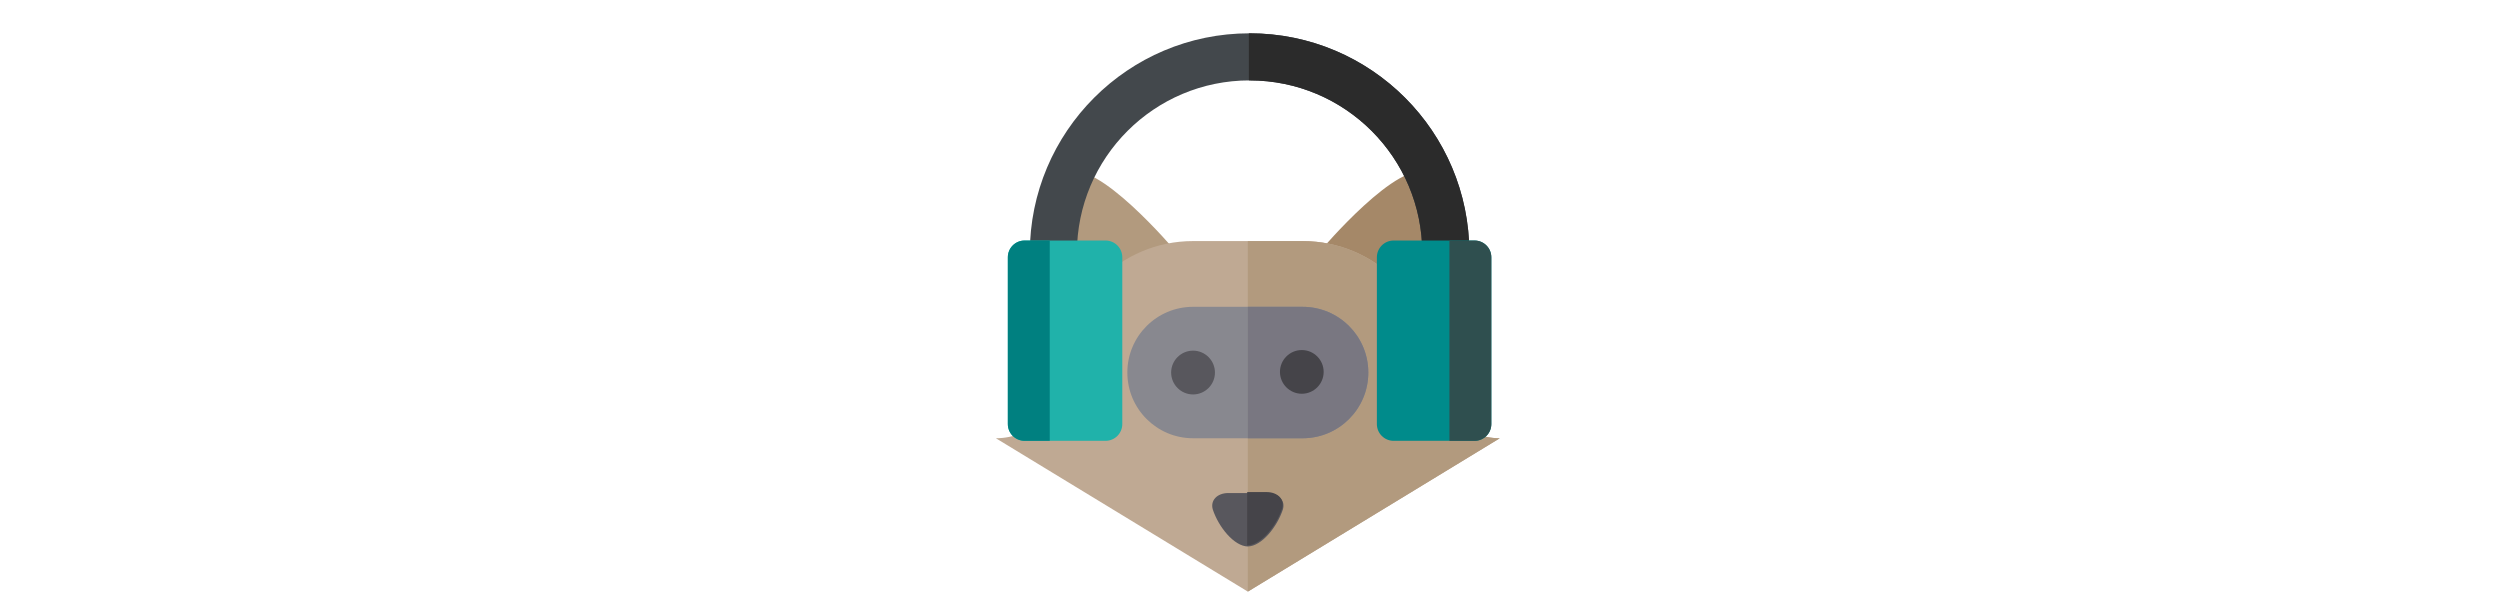 <?xml version="1.0" encoding="UTF-8" standalone="no"?>
<svg
   xmlns:dc="http://purl.org/dc/elements/1.1/"
   xmlns:cc="http://creativecommons.org/ns#"
   xmlns:rdf="http://www.w3.org/1999/02/22-rdf-syntax-ns#"
   xmlns:svg="http://www.w3.org/2000/svg"
   xmlns="http://www.w3.org/2000/svg"
   xmlns:sodipodi="http://sodipodi.sourceforge.net/DTD/sodipodi-0.dtd"
   xmlns:inkscape="http://www.inkscape.org/namespaces/inkscape"
   width="163"
   height="40"
   viewBox="0 0 163 40"
   fill="none"
   version="1.1"
   id="svg36"
   sodipodi:docname="favicon.svg"
   inkscape:version="1.0.2 (1.0.2+r75+1)"
   inkscape:export-filename="/home/user/Documents/podcast/public/favicon.png"
   inkscape:export-xdpi="96"
   inkscape:export-ydpi="96">
  <defs
     id="defs40" />
  <sodipodi:namedview
     pagecolor="#ffffff"
     bordercolor="#666666"
     borderopacity="1"
     objecttolerance="10"
     gridtolerance="10"
     guidetolerance="10"
     inkscape:pageopacity="0"
     inkscape:pageshadow="2"
     inkscape:window-width="1366"
     inkscape:window-height="704"
     id="namedview38"
     showgrid="false"
     inkscape:zoom="4.0000001"
     inkscape:cx="81.206176"
     inkscape:cy="28.138973"
     inkscape:window-x="0"
     inkscape:window-y="0"
     inkscape:window-maximized="1"
     inkscape:current-layer="svg36"
     inkscape:document-rotation="0" />
  <path
     style="fill:#b29a7e;stroke-width:0.064"
     d="m 70.409,19.889 c 0,0 -2.704,-7.511 -0.836,-8.589 1.868,-1.079 7.021,5.018 7.021,5.018"
     id="path2-0-3" />
  <path
     style="fill:#a58868;stroke-width:0.064"
     d="m 86.122,16.318 c 0,0 5.152,-6.097 7.021,-5.018 1.869,1.079 -0.836,8.589 -0.836,8.589"
     id="path4-6-5" />
  <path
     style="fill:#bfa993;stroke-width:0.064"
     d="m 64.932,28.574 16.427,9.999 16.427,-9.999 c -2.367,0 -4.285,-1.919 -4.285,-4.285 0,-4.733 -3.837,-8.571 -8.571,-8.571 h -7.142 c -4.733,0 -8.571,3.837 -8.571,8.571 0,2.367 -1.919,4.285 -4.285,4.285 z"
     id="path6-3-6" />
  <path
     style="fill:#b29a7e;stroke-width:0.064"
     d="m 93.5,24.289 c 0,-4.733 -3.837,-8.571 -8.571,-8.571 h -3.571 v 22.855 l 16.427,-9.999 c -2.367,0 -4.285,-1.919 -4.285,-4.285 z"
     id="path8-2-2" />
  <path
     style="fill:#88888f;stroke-width:0.064"
     d="m 89.215,24.289 c 0,2.367 -1.919,4.285 -4.285,4.285 h -7.142 c -2.367,0 -4.285,-1.919 -4.285,-4.285 v 0 c 0,-2.367 1.919,-4.285 4.285,-4.285 h 7.142 c 2.367,6.4e-5 4.285,1.919 4.285,4.285 z"
     id="path10-0-9" />
  <path
     style="fill:#58575d;stroke-width:0.064"
     d="m 83.644,33.217 c -0.375,1.139 -1.381,2.395 -2.285,2.414 -0.904,-0.019 -1.91,-1.275 -2.285,-2.414 -0.173,-0.582 0.275,-1.064 1,-1.071 0.857,0 1.714,0 2.571,0 0.725,0.008 1.173,0.489 1,1.071 z"
     id="path12-3-1" />
  <path
     style="fill:#797781;stroke-width:0.064"
     d="m 84.93,20.004 h -3.571 v 8.571 h 3.571 c 2.367,0 4.285,-1.919 4.285,-4.285 0,-2.367 -1.919,-4.285 -4.285,-4.285 z"
     id="path14-6-2" />
  <path
     style="fill:#58575d;stroke-width:0.064"
     d="m 77.787,25.718 h -2.2e-4 c -0.787,0 -1.428,-0.641 -1.428,-1.428 2.1e-4,-0.788 0.641,-1.428 1.428,-1.428 0.788,0 1.428,0.641 1.428,1.428 0,0.788 -0.641,1.428 -1.429,1.428 z"
     id="path16-1-7" />
  <g
     id="g22-0"
     transform="matrix(0.064,0,0,0.064,64.932,8.446)">
    <path
       style="fill:#454449"
       d="m 311.652,269.165 h -0.004 c -12.271,0 -22.256,-9.986 -22.256,-22.261 0.004,-12.277 9.991,-22.261 22.261,-22.261 12.275,0 22.261,9.986 22.261,22.261 0,12.275 -9.987,22.261 -22.262,22.261 z"
       id="path18-6-9" />
    <path
       style="fill:#454449"
       d="m 276.035,369.339 c -6.678,0 -13.357,0 -20.035,0 v 54.318 c 14.091,-0.298 29.767,-19.87 35.617,-37.622 2.703,-9.071 -4.281,-16.576 -15.582,-16.696 z"
       id="path20-5-3" />
  </g>
  <g
     id="g79-3-6"
     transform="matrix(0.142,0,0,0.142,60.386,-2.506)">
    <path
       style="fill:#43484c"
       d="m 69.214,133.852 c 0,-43.788 35.497,-79.286 79.286,-79.286 43.789,0 79.286,35.497 79.286,79.286 h 21.623 C 249.409,78.121 204.231,32.943 148.5,32.943 92.769,32.943 47.591,78.121 47.591,133.852 Z"
       id="path77-6-0" />
  </g>
  <g
     id="g83-7-6"
     transform="matrix(0.142,0,0,0.142,60.386,-2.506)">
    <path
       style="fill:#2b2b2b"
       d="m 148.5,32.943 c -0.111,0 -0.222,0.004 -0.333,0.004 v 21.628 c 0.112,0 0.221,-0.009 0.333,-0.009 43.788,0 79.286,35.497 79.286,79.286 H 249.41 C 249.409,78.121 204.231,32.943 148.5,32.943 Z"
       id="path81-5-2" />
  </g>
  <g
     id="g87-3-6"
     transform="matrix(0.142,0,0,0.142,60.386,-2.506)"
     style="fill:#20b2aa">
    <path
       style="fill:#20b2aa"
       d="m 82.357,220.057 h -37.16 c -4.251,0 -7.698,-3.446 -7.698,-7.698 v -76.576 c 0,-4.251 3.446,-7.698 7.698,-7.698 h 37.16 c 4.251,0 7.698,3.446 7.698,7.698 v 76.576 c 0,4.252 -3.447,7.698 -7.698,7.698 z"
       id="path85-5-1" />
  </g>
  <g
     id="g91-6-8"
     transform="matrix(0.142,0,0,0.142,60.386,-2.506)"
     style="fill:#008080">
    <path
       style="fill:#008080"
       d="m 45.197,128.086 c -4.251,0 -7.697,3.446 -7.697,7.697 v 76.576 c 0,4.251 3.446,7.698 7.697,7.698 h 11.546 v -91.971 z"
       id="path89-29-7" />
  </g>
  <g
     id="g95-1-9"
     transform="matrix(0.142,0,0,0.142,60.386,-2.506)"
     style="fill:#008b8b">
    <path
       style="fill:#008b8b"
       d="m 214.642,128.086 h 37.16 c 4.251,0 7.698,3.446 7.698,7.698 v 76.576 c 0,4.251 -3.446,7.698 -7.698,7.698 h -37.16 c -4.251,0 -7.698,-3.446 -7.698,-7.698 v -76.576 c 0.001,-4.252 3.447,-7.698 7.698,-7.698 z"
       id="path93-2-2" />
  </g>
  <g
     id="g99-70-0"
     transform="matrix(0.142,0,0,0.142,60.386,-2.506)"
     style="fill:#2f4f4f">
    <path
       style="fill:#2f4f4f"
       d="m 251.803,220.057 c 4.251,0 7.697,-3.446 7.697,-7.697 v -76.576 c 0,-4.251 -3.446,-7.698 -7.698,-7.698 h -11.546 v 91.971 z"
       id="path97-9-2" />
  </g>
</svg>
